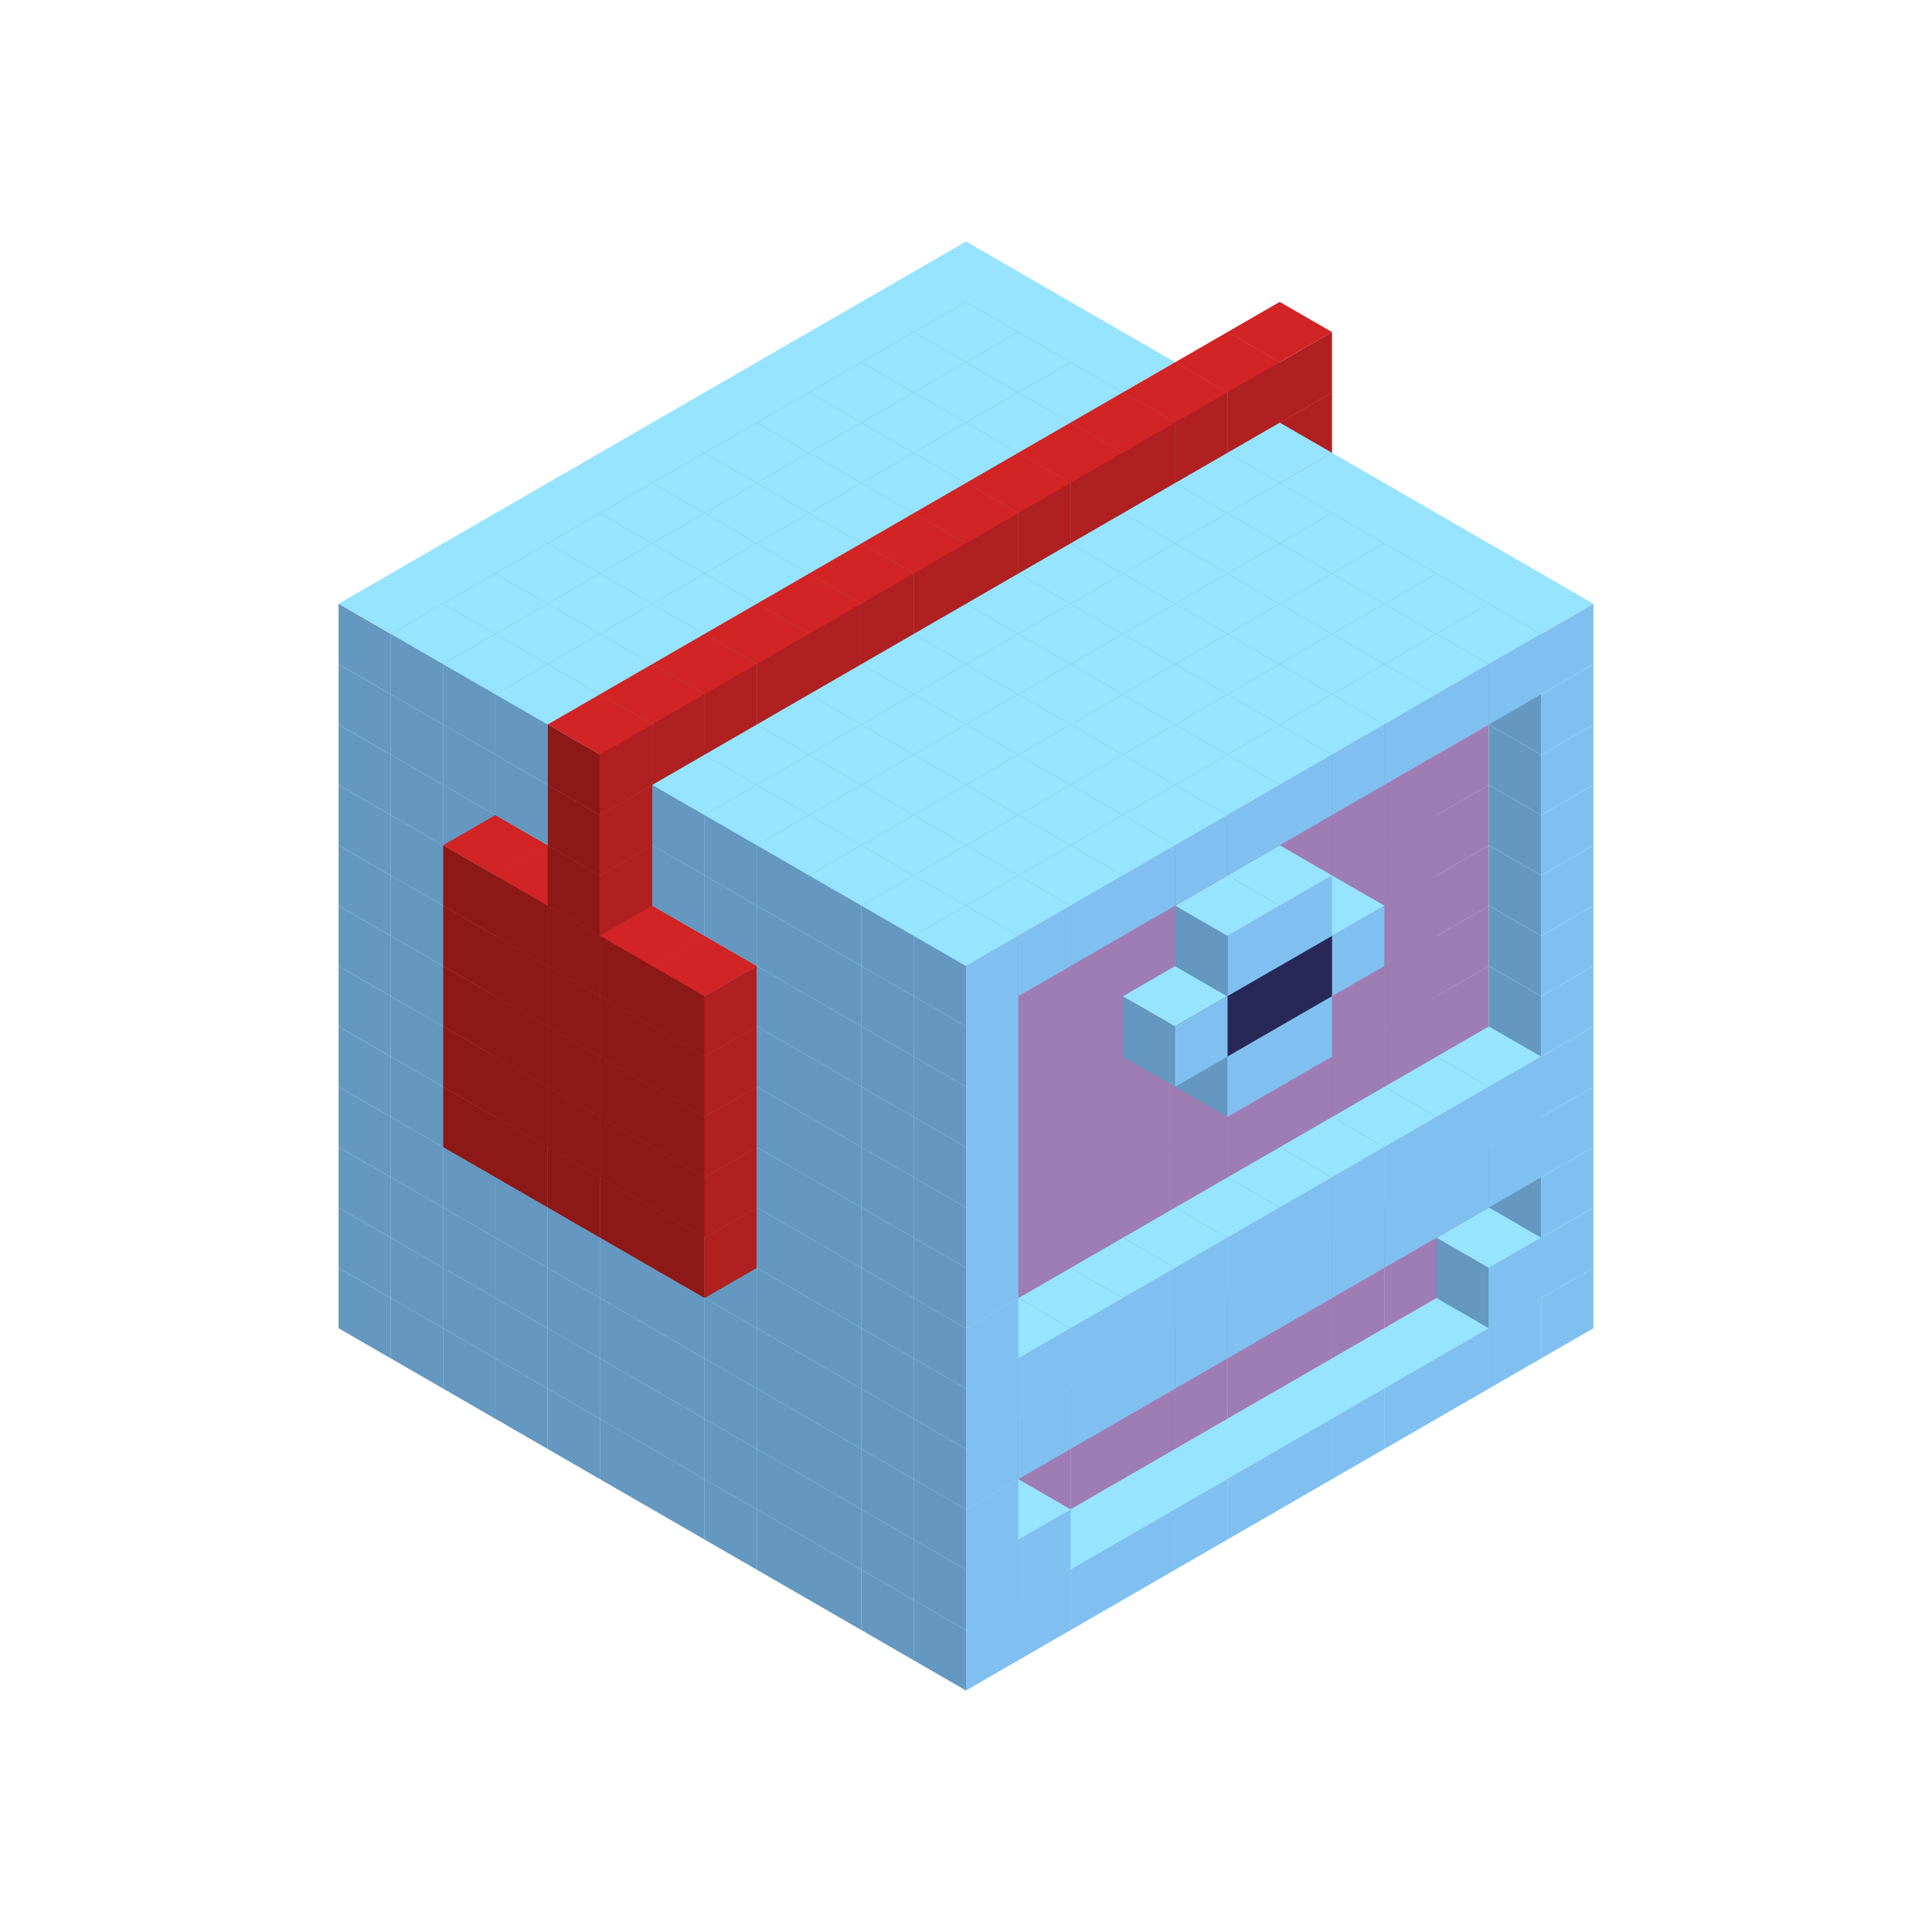 
<svg width='600' height='600' viewBox='4436371 5550000 3200000 3200000' xmlns='http://www.w3.org/2000/svg' xmlns:xlink='http://www.w3.org/1999/xlink'>
<use xlink:href='#v-0x0000003c-1' transform='translate(983738,3600000)'/>
<use xlink:href='#v-0x0000003c-1' transform='translate(1070341,3650000)'/>
<use xlink:href='#v-0x0000003c-1' transform='translate(1156944,3700000)'/>
<use xlink:href='#v-0x0000003c-1' transform='translate(1243547,3750000)'/>
<use xlink:href='#v-0x0000003c-1' transform='translate(1330150,3800000)'/>
<use xlink:href='#v-0x0000003c-1' transform='translate(1416753,3850000)'/>
<use xlink:href='#v-0x0000003c-1' transform='translate(1503356,3900000)'/>
<use xlink:href='#v-0x0000003c-1' transform='translate(1589959,3950000)'/>
<use xlink:href='#v-0x0000003c-1' transform='translate(1676562,4000000)'/>
<use xlink:href='#v-0x0000003c-1' transform='translate(1763165,4050000)'/>
<use xlink:href='#v-0x0000003c-1' transform='translate(1849768,4100000)'/>
<use xlink:href='#v-0x0000003c-1' transform='translate(2889004,3600000)'/>
<use xlink:href='#v-0x0000003c-1' transform='translate(2802401,3650000)'/>
<use xlink:href='#v-0x0000003c-1' transform='translate(2715798,3700000)'/>
<use xlink:href='#v-0x0000003c-1' transform='translate(2629195,3750000)'/>
<use xlink:href='#v-0x0000003c-1' transform='translate(2542592,3800000)'/>
<use xlink:href='#v-0x0000003c-1' transform='translate(2455989,3850000)'/>
<use xlink:href='#v-0x0000003c-1' transform='translate(2369386,3900000)'/>
<use xlink:href='#v-0x0000003c-1' transform='translate(2282783,3950000)'/>
<use xlink:href='#v-0x0000003c-1' transform='translate(2196180,4000000)'/>
<use xlink:href='#v-0x0000003c-1' transform='translate(2109577,4050000)'/>
<use xlink:href='#v-0x0000003c-1' transform='translate(2022974,4100000)'/>
<use xlink:href='#v-0x0000003c-1' transform='translate(1936371,4150000)'/>
<use xlink:href='#v-0x0000003c-1' transform='translate(983738,3500000)'/>
<use xlink:href='#v-0x0000003c-1' transform='translate(1070341,3550000)'/>
<use xlink:href='#v-0x0000003c-1' transform='translate(1156944,3600000)'/>
<use xlink:href='#v-0x0000003c-1' transform='translate(1243547,3650000)'/>
<use xlink:href='#v-0x0000003c-1' transform='translate(1330150,3700000)'/>
<use xlink:href='#v-0x0000003c-1' transform='translate(1416753,3750000)'/>
<use xlink:href='#v-0x0000003c-1' transform='translate(1503356,3800000)'/>
<use xlink:href='#v-0x0000003c-1' transform='translate(1589959,3850000)'/>
<use xlink:href='#v-0x0000003c-1' transform='translate(1676562,3900000)'/>
<use xlink:href='#v-0x0000003c-1' transform='translate(1763165,3950000)'/>
<use xlink:href='#v-0x0000003c-2' transform='translate(2715798,3500000)'/>
<use xlink:href='#v-0x0000003c-2' transform='translate(2629195,3550000)'/>
<use xlink:href='#v-0x0000003c-2' transform='translate(2542592,3600000)'/>
<use xlink:href='#v-0x0000003c-2' transform='translate(2455989,3650000)'/>
<use xlink:href='#v-0x0000003c-2' transform='translate(2369386,3700000)'/>
<use xlink:href='#v-0x0000003c-2' transform='translate(2282783,3750000)'/>
<use xlink:href='#v-0x0000003c-2' transform='translate(2196180,3800000)'/>
<use xlink:href='#v-0x0000003c-2' transform='translate(2109577,3850000)'/>
<use xlink:href='#v-0x0000003c-2' transform='translate(2022974,3900000)'/>
<use xlink:href='#v-0x0000003c-2' transform='translate(1936371,3950000)'/>
<use xlink:href='#v-0x0000003c-1' transform='translate(1849768,4000000)'/>
<use xlink:href='#v-0x0000003c-1' transform='translate(2889004,3500000)'/>
<use xlink:href='#v-0x0000003c-1' transform='translate(2802401,3550000)'/>
<use xlink:href='#v-0x0000003c-1' transform='translate(2022974,4000000)'/>
<use xlink:href='#v-0x0000003c-1' transform='translate(1936371,4050000)'/>
<use xlink:href='#v-0x0000003c-1' transform='translate(983738,3400000)'/>
<use xlink:href='#v-0x0000003c-1' transform='translate(1070341,3450000)'/>
<use xlink:href='#v-0x0000003c-1' transform='translate(1156944,3500000)'/>
<use xlink:href='#v-0x0000003c-1' transform='translate(1243547,3550000)'/>
<use xlink:href='#v-0x0000003c-1' transform='translate(1330150,3600000)'/>
<use xlink:href='#v-0x0000003c-1' transform='translate(1416753,3650000)'/>
<use xlink:href='#v-0x0000003c-1' transform='translate(1503356,3700000)'/>
<use xlink:href='#v-0x0000003c-1' transform='translate(1589959,3750000)'/>
<use xlink:href='#v-0x0000003c-1' transform='translate(1676562,3800000)'/>
<use xlink:href='#v-0x0000003c-1' transform='translate(1763165,3850000)'/>
<use xlink:href='#v-0x0000003c-2' transform='translate(2715798,3400000)'/>
<use xlink:href='#v-0x0000003c-2' transform='translate(2629195,3450000)'/>
<use xlink:href='#v-0x0000003c-2' transform='translate(2542592,3500000)'/>
<use xlink:href='#v-0x0000003c-2' transform='translate(2455989,3550000)'/>
<use xlink:href='#v-0x0000003c-2' transform='translate(2369386,3600000)'/>
<use xlink:href='#v-0x0000003c-2' transform='translate(2282783,3650000)'/>
<use xlink:href='#v-0x0000003c-2' transform='translate(2196180,3700000)'/>
<use xlink:href='#v-0x0000003c-2' transform='translate(2109577,3750000)'/>
<use xlink:href='#v-0x0000003c-2' transform='translate(2022974,3800000)'/>
<use xlink:href='#v-0x0000003c-2' transform='translate(1936371,3850000)'/>
<use xlink:href='#v-0x0000003c-1' transform='translate(1849768,3900000)'/>
<use xlink:href='#v-0x0000003c-1' transform='translate(2889004,3400000)'/>
<use xlink:href='#v-0x0000003c-1' transform='translate(1936371,3950000)'/>
<use xlink:href='#v-0x0000003c-1' transform='translate(983738,3300000)'/>
<use xlink:href='#v-0x0000003c-1' transform='translate(1070341,3350000)'/>
<use xlink:href='#v-0x0000003c-1' transform='translate(1156944,3400000)'/>
<use xlink:href='#v-0x0000003c-1' transform='translate(1243547,3450000)'/>
<use xlink:href='#v-0x0000003c-1' transform='translate(1330150,3500000)'/>
<use xlink:href='#v-0x0000003c-1' transform='translate(1416753,3550000)'/>
<use xlink:href='#v-0x0000003c-1' transform='translate(1503356,3600000)'/>
<use xlink:href='#v-0x0000003c-1' transform='translate(1589959,3650000)'/>
<use xlink:href='#v-0x0000003c-1' transform='translate(1676562,3700000)'/>
<use xlink:href='#v-0x0000003c-1' transform='translate(1763165,3750000)'/>
<use xlink:href='#v-0x0000003c-2' transform='translate(2715798,3300000)'/>
<use xlink:href='#v-0x0000003c-2' transform='translate(2629195,3350000)'/>
<use xlink:href='#v-0x0000003c-2' transform='translate(2542592,3400000)'/>
<use xlink:href='#v-0x0000003c-2' transform='translate(2455989,3450000)'/>
<use xlink:href='#v-0x0000003c-2' transform='translate(2369386,3500000)'/>
<use xlink:href='#v-0x0000003c-2' transform='translate(2282783,3550000)'/>
<use xlink:href='#v-0x0000003c-2' transform='translate(2196180,3600000)'/>
<use xlink:href='#v-0x0000003c-2' transform='translate(2109577,3650000)'/>
<use xlink:href='#v-0x0000003c-2' transform='translate(2022974,3700000)'/>
<use xlink:href='#v-0x0000003c-2' transform='translate(1936371,3750000)'/>
<use xlink:href='#v-0x0000003c-1' transform='translate(1849768,3800000)'/>
<use xlink:href='#v-0x0000003c-1' transform='translate(2889004,3300000)'/>
<use xlink:href='#v-0x0000003c-1' transform='translate(2802401,3350000)'/>
<use xlink:href='#v-0x0000003c-1' transform='translate(2715798,3400000)'/>
<use xlink:href='#v-0x0000003c-1' transform='translate(2629195,3450000)'/>
<use xlink:href='#v-0x0000003c-1' transform='translate(2542592,3500000)'/>
<use xlink:href='#v-0x0000003c-1' transform='translate(2455989,3550000)'/>
<use xlink:href='#v-0x0000003c-1' transform='translate(2369386,3600000)'/>
<use xlink:href='#v-0x0000003c-1' transform='translate(2282783,3650000)'/>
<use xlink:href='#v-0x0000003c-1' transform='translate(2196180,3700000)'/>
<use xlink:href='#v-0x0000003c-1' transform='translate(2109577,3750000)'/>
<use xlink:href='#v-0x0000003c-1' transform='translate(2022974,3800000)'/>
<use xlink:href='#v-0x0000003c-1' transform='translate(1936371,3850000)'/>
<use xlink:href='#v-0x0000003c-1' transform='translate(983738,3200000)'/>
<use xlink:href='#v-0x0000003c-1' transform='translate(1070341,3250000)'/>
<use xlink:href='#v-0x0000003c-1' transform='translate(1156944,3300000)'/>
<use xlink:href='#v-0x0000003c-1' transform='translate(1243547,3350000)'/>
<use xlink:href='#v-0x0000003c-1' transform='translate(1330150,3400000)'/>
<use xlink:href='#v-0x0000003c-1' transform='translate(1416753,3450000)'/>
<use xlink:href='#v-0x0000003c-1' transform='translate(1503356,3500000)'/>
<use xlink:href='#v-0x0000003c-1' transform='translate(1589959,3550000)'/>
<use xlink:href='#v-0x0000003c-1' transform='translate(1676562,3600000)'/>
<use xlink:href='#v-0x0000003c-1' transform='translate(1763165,3650000)'/>
<use xlink:href='#v-0x0000003c-2' transform='translate(2715798,3200000)'/>
<use xlink:href='#v-0x0000003c-2' transform='translate(2629195,3250000)'/>
<use xlink:href='#v-0x0000003c-2' transform='translate(2542592,3300000)'/>
<use xlink:href='#v-0x0000003c-2' transform='translate(2455989,3350000)'/>
<use xlink:href='#v-0x0000003c-2' transform='translate(2369386,3400000)'/>
<use xlink:href='#v-0x0000003c-2' transform='translate(2282783,3450000)'/>
<use xlink:href='#v-0x0000003c-2' transform='translate(2196180,3500000)'/>
<use xlink:href='#v-0x0000003c-2' transform='translate(2109577,3550000)'/>
<use xlink:href='#v-0x0000003c-2' transform='translate(2022974,3600000)'/>
<use xlink:href='#v-0x0000003c-2' transform='translate(1936371,3650000)'/>
<use xlink:href='#v-0x0000003c-1' transform='translate(1849768,3700000)'/>
<use xlink:href='#v-0x0000003c-1' transform='translate(2889004,3200000)'/>
<use xlink:href='#v-0x0000003c-1' transform='translate(2802401,3250000)'/>
<use xlink:href='#v-0x0000003c-1' transform='translate(2715798,3300000)'/>
<use xlink:href='#v-0x0000003c-1' transform='translate(2629195,3350000)'/>
<use xlink:href='#v-0x0000003c-1' transform='translate(2542592,3400000)'/>
<use xlink:href='#v-0x0000003c-1' transform='translate(2455989,3450000)'/>
<use xlink:href='#v-0x0000003c-1' transform='translate(2369386,3500000)'/>
<use xlink:href='#v-0x0000003c-1' transform='translate(2282783,3550000)'/>
<use xlink:href='#v-0x0000003c-1' transform='translate(2196180,3600000)'/>
<use xlink:href='#v-0x0000003c-1' transform='translate(2109577,3650000)'/>
<use xlink:href='#v-0x0000003c-1' transform='translate(2022974,3700000)'/>
<use xlink:href='#v-0x0000003c-1' transform='translate(1936371,3750000)'/>
<use xlink:href='#v-0x0000003c-1' transform='translate(983738,3100000)'/>
<use xlink:href='#v-0x0000003c-1' transform='translate(1070341,3150000)'/>
<use xlink:href='#v-0x0000003c-1' transform='translate(1156944,3200000)'/>
<use xlink:href='#v-0x0000003c-4' transform='translate(2282783,2650000)'/>
<use xlink:href='#v-0x0000003c-1' transform='translate(1243547,3250000)'/>
<use xlink:href='#v-0x0000003c-4' transform='translate(1156944,3300000)'/>
<use xlink:href='#v-0x0000003c-4' transform='translate(2369386,2700000)'/>
<use xlink:href='#v-0x0000003c-1' transform='translate(1330150,3300000)'/>
<use xlink:href='#v-0x0000003c-4' transform='translate(1243547,3350000)'/>
<use xlink:href='#v-0x0000003c-4' transform='translate(2455989,2750000)'/>
<use xlink:href='#v-0x0000003c-1' transform='translate(1416753,3350000)'/>
<use xlink:href='#v-0x0000003c-4' transform='translate(1330150,3400000)'/>
<use xlink:href='#v-0x0000003c-4' transform='translate(2542592,2800000)'/>
<use xlink:href='#v-0x0000003c-1' transform='translate(1503356,3400000)'/>
<use xlink:href='#v-0x0000003c-4' transform='translate(1416753,3450000)'/>
<use xlink:href='#v-0x0000003c-4' transform='translate(2629195,2850000)'/>
<use xlink:href='#v-0x0000003c-1' transform='translate(1589959,3450000)'/>
<use xlink:href='#v-0x0000003c-4' transform='translate(1503356,3500000)'/>
<use xlink:href='#v-0x0000003c-1' transform='translate(1676562,3500000)'/>
<use xlink:href='#v-0x0000003c-1' transform='translate(1763165,3550000)'/>
<use xlink:href='#v-0x0000003c-2' transform='translate(2715798,3100000)'/>
<use xlink:href='#v-0x0000003c-2' transform='translate(2629195,3150000)'/>
<use xlink:href='#v-0x0000003c-2' transform='translate(2542592,3200000)'/>
<use xlink:href='#v-0x0000003c-2' transform='translate(2455989,3250000)'/>
<use xlink:href='#v-0x0000003c-2' transform='translate(2369386,3300000)'/>
<use xlink:href='#v-0x0000003c-2' transform='translate(2282783,3350000)'/>
<use xlink:href='#v-0x0000003c-2' transform='translate(2196180,3400000)'/>
<use xlink:href='#v-0x0000003c-2' transform='translate(2109577,3450000)'/>
<use xlink:href='#v-0x0000003c-2' transform='translate(2022974,3500000)'/>
<use xlink:href='#v-0x0000003c-2' transform='translate(1936371,3550000)'/>
<use xlink:href='#v-0x0000003c-1' transform='translate(1849768,3600000)'/>
<use xlink:href='#v-0x0000003c-1' transform='translate(2889004,3100000)'/>
<use xlink:href='#v-0x0000003c-1' transform='translate(1936371,3650000)'/>
<use xlink:href='#v-0x0000003c-1' transform='translate(983738,3000000)'/>
<use xlink:href='#v-0x0000003c-1' transform='translate(1070341,3050000)'/>
<use xlink:href='#v-0x0000003c-1' transform='translate(1156944,3100000)'/>
<use xlink:href='#v-0x0000003c-4' transform='translate(2282783,2550000)'/>
<use xlink:href='#v-0x0000003c-1' transform='translate(1243547,3150000)'/>
<use xlink:href='#v-0x0000003c-4' transform='translate(1156944,3200000)'/>
<use xlink:href='#v-0x0000003c-4' transform='translate(2369386,2600000)'/>
<use xlink:href='#v-0x0000003c-1' transform='translate(1330150,3200000)'/>
<use xlink:href='#v-0x0000003c-4' transform='translate(1243547,3250000)'/>
<use xlink:href='#v-0x0000003c-4' transform='translate(2455989,2650000)'/>
<use xlink:href='#v-0x0000003c-1' transform='translate(1416753,3250000)'/>
<use xlink:href='#v-0x0000003c-4' transform='translate(1330150,3300000)'/>
<use xlink:href='#v-0x0000003c-4' transform='translate(2542592,2700000)'/>
<use xlink:href='#v-0x0000003c-1' transform='translate(1503356,3300000)'/>
<use xlink:href='#v-0x0000003c-4' transform='translate(1416753,3350000)'/>
<use xlink:href='#v-0x0000003c-4' transform='translate(2629195,2750000)'/>
<use xlink:href='#v-0x0000003c-1' transform='translate(1589959,3350000)'/>
<use xlink:href='#v-0x0000003c-4' transform='translate(1503356,3400000)'/>
<use xlink:href='#v-0x0000003c-1' transform='translate(1676562,3400000)'/>
<use xlink:href='#v-0x0000003c-1' transform='translate(1763165,3450000)'/>
<use xlink:href='#v-0x0000003c-2' transform='translate(2715798,3000000)'/>
<use xlink:href='#v-0x0000003c-2' transform='translate(2629195,3050000)'/>
<use xlink:href='#v-0x0000003c-2' transform='translate(2542592,3100000)'/>
<use xlink:href='#v-0x0000003c-2' transform='translate(2455989,3150000)'/>
<use xlink:href='#v-0x0000003c-2' transform='translate(2369386,3200000)'/>
<use xlink:href='#v-0x0000003c-2' transform='translate(2282783,3250000)'/>
<use xlink:href='#v-0x0000003c-2' transform='translate(2196180,3300000)'/>
<use xlink:href='#v-0x0000003c-2' transform='translate(2109577,3350000)'/>
<use xlink:href='#v-0x0000003c-2' transform='translate(2022974,3400000)'/>
<use xlink:href='#v-0x0000003c-2' transform='translate(1936371,3450000)'/>
<use xlink:href='#v-0x0000003c-1' transform='translate(1849768,3500000)'/>
<use xlink:href='#v-0x0000003c-1' transform='translate(2889004,3000000)'/>
<use xlink:href='#v-0x0000003c-1' transform='translate(1936371,3550000)'/>
<use xlink:href='#v-0x0000003c-1' transform='translate(983738,2900000)'/>
<use xlink:href='#v-0x0000003c-1' transform='translate(1070341,2950000)'/>
<use xlink:href='#v-0x0000003c-1' transform='translate(1156944,3000000)'/>
<use xlink:href='#v-0x0000003c-4' transform='translate(2282783,2450000)'/>
<use xlink:href='#v-0x0000003c-1' transform='translate(1243547,3050000)'/>
<use xlink:href='#v-0x0000003c-4' transform='translate(1156944,3100000)'/>
<use xlink:href='#v-0x0000003c-4' transform='translate(2369386,2500000)'/>
<use xlink:href='#v-0x0000003c-1' transform='translate(1330150,3100000)'/>
<use xlink:href='#v-0x0000003c-4' transform='translate(1243547,3150000)'/>
<use xlink:href='#v-0x0000003c-4' transform='translate(2455989,2550000)'/>
<use xlink:href='#v-0x0000003c-1' transform='translate(1416753,3150000)'/>
<use xlink:href='#v-0x0000003c-4' transform='translate(1330150,3200000)'/>
<use xlink:href='#v-0x0000003c-4' transform='translate(2542592,2600000)'/>
<use xlink:href='#v-0x0000003c-1' transform='translate(1503356,3200000)'/>
<use xlink:href='#v-0x0000003c-4' transform='translate(1416753,3250000)'/>
<use xlink:href='#v-0x0000003c-4' transform='translate(2629195,2650000)'/>
<use xlink:href='#v-0x0000003c-1' transform='translate(1589959,3250000)'/>
<use xlink:href='#v-0x0000003c-4' transform='translate(1503356,3300000)'/>
<use xlink:href='#v-0x0000003c-1' transform='translate(1676562,3300000)'/>
<use xlink:href='#v-0x0000003c-1' transform='translate(1763165,3350000)'/>
<use xlink:href='#v-0x0000003c-2' transform='translate(2715798,2900000)'/>
<use xlink:href='#v-0x0000003c-2' transform='translate(2629195,2950000)'/>
<use xlink:href='#v-0x0000003c-2' transform='translate(2542592,3000000)'/>
<use xlink:href='#v-0x0000003c-2' transform='translate(2455989,3050000)'/>
<use xlink:href='#v-0x0000003c-2' transform='translate(2369386,3100000)'/>
<use xlink:href='#v-0x0000003c-2' transform='translate(2282783,3150000)'/>
<use xlink:href='#v-0x0000003c-2' transform='translate(2196180,3200000)'/>
<use xlink:href='#v-0x0000003c-2' transform='translate(2109577,3250000)'/>
<use xlink:href='#v-0x0000003c-2' transform='translate(2022974,3300000)'/>
<use xlink:href='#v-0x0000003c-2' transform='translate(1936371,3350000)'/>
<use xlink:href='#v-0x0000003c-1' transform='translate(1849768,3400000)'/>
<use xlink:href='#v-0x0000003c-1' transform='translate(2889004,2900000)'/>
<use xlink:href='#v-0x0000003c-1' transform='translate(2455989,3150000)'/>
<use xlink:href='#v-0x0000003c-1' transform='translate(2369386,3200000)'/>
<use xlink:href='#v-0x0000003c-1' transform='translate(1936371,3450000)'/>
<use xlink:href='#v-0x0000003c-1' transform='translate(983738,2800000)'/>
<use xlink:href='#v-0x0000003c-1' transform='translate(1070341,2850000)'/>
<use xlink:href='#v-0x0000003c-1' transform='translate(1156944,2900000)'/>
<use xlink:href='#v-0x0000003c-4' transform='translate(2282783,2350000)'/>
<use xlink:href='#v-0x0000003c-1' transform='translate(1243547,2950000)'/>
<use xlink:href='#v-0x0000003c-4' transform='translate(1156944,3000000)'/>
<use xlink:href='#v-0x0000003c-4' transform='translate(2369386,2400000)'/>
<use xlink:href='#v-0x0000003c-1' transform='translate(1330150,3000000)'/>
<use xlink:href='#v-0x0000003c-4' transform='translate(1243547,3050000)'/>
<use xlink:href='#v-0x0000003c-4' transform='translate(2455989,2450000)'/>
<use xlink:href='#v-0x0000003c-1' transform='translate(1416753,3050000)'/>
<use xlink:href='#v-0x0000003c-4' transform='translate(1330150,3100000)'/>
<use xlink:href='#v-0x0000003c-4' transform='translate(2542592,2500000)'/>
<use xlink:href='#v-0x0000003c-1' transform='translate(1503356,3100000)'/>
<use xlink:href='#v-0x0000003c-4' transform='translate(1416753,3150000)'/>
<use xlink:href='#v-0x0000003c-4' transform='translate(2629195,2550000)'/>
<use xlink:href='#v-0x0000003c-1' transform='translate(1589959,3150000)'/>
<use xlink:href='#v-0x0000003c-4' transform='translate(1503356,3200000)'/>
<use xlink:href='#v-0x0000003c-1' transform='translate(1676562,3200000)'/>
<use xlink:href='#v-0x0000003c-1' transform='translate(1763165,3250000)'/>
<use xlink:href='#v-0x0000003c-2' transform='translate(2715798,2800000)'/>
<use xlink:href='#v-0x0000003c-2' transform='translate(2629195,2850000)'/>
<use xlink:href='#v-0x0000003c-2' transform='translate(2542592,2900000)'/>
<use xlink:href='#v-0x0000003c-2' transform='translate(2455989,2950000)'/>
<use xlink:href='#v-0x0000003c-2' transform='translate(2369386,3000000)'/>
<use xlink:href='#v-0x0000003c-2' transform='translate(2282783,3050000)'/>
<use xlink:href='#v-0x0000003c-2' transform='translate(2196180,3100000)'/>
<use xlink:href='#v-0x0000003c-2' transform='translate(2109577,3150000)'/>
<use xlink:href='#v-0x0000003c-2' transform='translate(2022974,3200000)'/>
<use xlink:href='#v-0x0000003c-2' transform='translate(1936371,3250000)'/>
<use xlink:href='#v-0x0000003c-1' transform='translate(1849768,3300000)'/>
<use xlink:href='#v-0x0000003c-1' transform='translate(2889004,2800000)'/>
<use xlink:href='#v-0x0000003c-1' transform='translate(2542592,3000000)'/>
<use xlink:href='#v-0x0000003c-3' transform='translate(2455989,3050000)'/>
<use xlink:href='#v-0x0000003c-3' transform='translate(2369386,3100000)'/>
<use xlink:href='#v-0x0000003c-1' transform='translate(2282783,3150000)'/>
<use xlink:href='#v-0x0000003c-1' transform='translate(1936371,3350000)'/>
<use xlink:href='#v-0x0000003c-1' transform='translate(983738,2700000)'/>
<use xlink:href='#v-0x0000003c-1' transform='translate(1070341,2750000)'/>
<use xlink:href='#v-0x0000003c-1' transform='translate(1156944,2800000)'/>
<use xlink:href='#v-0x0000003c-4' transform='translate(2282783,2250000)'/>
<use xlink:href='#v-0x0000003c-1' transform='translate(1243547,2850000)'/>
<use xlink:href='#v-0x0000003c-4' transform='translate(1156944,2900000)'/>
<use xlink:href='#v-0x0000003c-4' transform='translate(2369386,2300000)'/>
<use xlink:href='#v-0x0000003c-1' transform='translate(1330150,2900000)'/>
<use xlink:href='#v-0x0000003c-4' transform='translate(1243547,2950000)'/>
<use xlink:href='#v-0x0000003c-4' transform='translate(2455989,2350000)'/>
<use xlink:href='#v-0x0000003c-1' transform='translate(1416753,2950000)'/>
<use xlink:href='#v-0x0000003c-4' transform='translate(1330150,3000000)'/>
<use xlink:href='#v-0x0000003c-4' transform='translate(2542592,2400000)'/>
<use xlink:href='#v-0x0000003c-1' transform='translate(1503356,3000000)'/>
<use xlink:href='#v-0x0000003c-4' transform='translate(1416753,3050000)'/>
<use xlink:href='#v-0x0000003c-4' transform='translate(2629195,2450000)'/>
<use xlink:href='#v-0x0000003c-1' transform='translate(1589959,3050000)'/>
<use xlink:href='#v-0x0000003c-4' transform='translate(1503356,3100000)'/>
<use xlink:href='#v-0x0000003c-1' transform='translate(1676562,3100000)'/>
<use xlink:href='#v-0x0000003c-1' transform='translate(1763165,3150000)'/>
<use xlink:href='#v-0x0000003c-2' transform='translate(2715798,2700000)'/>
<use xlink:href='#v-0x0000003c-2' transform='translate(2629195,2750000)'/>
<use xlink:href='#v-0x0000003c-2' transform='translate(2542592,2800000)'/>
<use xlink:href='#v-0x0000003c-2' transform='translate(2455989,2850000)'/>
<use xlink:href='#v-0x0000003c-2' transform='translate(2369386,2900000)'/>
<use xlink:href='#v-0x0000003c-2' transform='translate(2282783,2950000)'/>
<use xlink:href='#v-0x0000003c-2' transform='translate(2196180,3000000)'/>
<use xlink:href='#v-0x0000003c-2' transform='translate(2109577,3050000)'/>
<use xlink:href='#v-0x0000003c-2' transform='translate(2022974,3100000)'/>
<use xlink:href='#v-0x0000003c-2' transform='translate(1936371,3150000)'/>
<use xlink:href='#v-0x0000003c-1' transform='translate(1849768,3200000)'/>
<use xlink:href='#v-0x0000003c-1' transform='translate(2889004,2700000)'/>
<use xlink:href='#v-0x0000003c-1' transform='translate(2455989,2950000)'/>
<use xlink:href='#v-0x0000003c-1' transform='translate(2369386,3000000)'/>
<use xlink:href='#v-0x0000003c-1' transform='translate(1936371,3250000)'/>
<use xlink:href='#v-0x0000003c-1' transform='translate(983738,2600000)'/>
<use xlink:href='#v-0x0000003c-1' transform='translate(1070341,2650000)'/>
<use xlink:href='#v-0x0000003c-1' transform='translate(1156944,2700000)'/>
<use xlink:href='#v-0x0000003c-1' transform='translate(1243547,2750000)'/>
<use xlink:href='#v-0x0000003c-1' transform='translate(1330150,2800000)'/>
<use xlink:href='#v-0x0000003c-4' transform='translate(2455989,2250000)'/>
<use xlink:href='#v-0x0000003c-1' transform='translate(1416753,2850000)'/>
<use xlink:href='#v-0x0000003c-4' transform='translate(1330150,2900000)'/>
<use xlink:href='#v-0x0000003c-1' transform='translate(1503356,2900000)'/>
<use xlink:href='#v-0x0000003c-1' transform='translate(1589959,2950000)'/>
<use xlink:href='#v-0x0000003c-1' transform='translate(1676562,3000000)'/>
<use xlink:href='#v-0x0000003c-1' transform='translate(1763165,3050000)'/>
<use xlink:href='#v-0x0000003c-2' transform='translate(2715798,2600000)'/>
<use xlink:href='#v-0x0000003c-2' transform='translate(2629195,2650000)'/>
<use xlink:href='#v-0x0000003c-2' transform='translate(2542592,2700000)'/>
<use xlink:href='#v-0x0000003c-2' transform='translate(2455989,2750000)'/>
<use xlink:href='#v-0x0000003c-2' transform='translate(2369386,2800000)'/>
<use xlink:href='#v-0x0000003c-2' transform='translate(2282783,2850000)'/>
<use xlink:href='#v-0x0000003c-2' transform='translate(2196180,2900000)'/>
<use xlink:href='#v-0x0000003c-2' transform='translate(2109577,2950000)'/>
<use xlink:href='#v-0x0000003c-2' transform='translate(2022974,3000000)'/>
<use xlink:href='#v-0x0000003c-2' transform='translate(1936371,3050000)'/>
<use xlink:href='#v-0x0000003c-1' transform='translate(1849768,3100000)'/>
<use xlink:href='#v-0x0000003c-1' transform='translate(2889004,2600000)'/>
<use xlink:href='#v-0x0000003c-1' transform='translate(1936371,3150000)'/>
<use xlink:href='#v-0x0000003c-1' transform='translate(1936371,1950000)'/>
<use xlink:href='#v-0x0000003c-1' transform='translate(1849768,2000000)'/>
<use xlink:href='#v-0x0000003c-1' transform='translate(1763165,2050000)'/>
<use xlink:href='#v-0x0000003c-1' transform='translate(1676562,2100000)'/>
<use xlink:href='#v-0x0000003c-1' transform='translate(1589959,2150000)'/>
<use xlink:href='#v-0x0000003c-1' transform='translate(1503356,2200000)'/>
<use xlink:href='#v-0x0000003c-1' transform='translate(1416753,2250000)'/>
<use xlink:href='#v-0x0000003c-1' transform='translate(1330150,2300000)'/>
<use xlink:href='#v-0x0000003c-1' transform='translate(1243547,2350000)'/>
<use xlink:href='#v-0x0000003c-1' transform='translate(1156944,2400000)'/>
<use xlink:href='#v-0x0000003c-1' transform='translate(1070341,2450000)'/>
<use xlink:href='#v-0x0000003c-1' transform='translate(983738,2500000)'/>
<use xlink:href='#v-0x0000003c-1' transform='translate(2022974,2000000)'/>
<use xlink:href='#v-0x0000003c-1' transform='translate(1936371,2050000)'/>
<use xlink:href='#v-0x0000003c-1' transform='translate(1849768,2100000)'/>
<use xlink:href='#v-0x0000003c-1' transform='translate(1763165,2150000)'/>
<use xlink:href='#v-0x0000003c-1' transform='translate(1676562,2200000)'/>
<use xlink:href='#v-0x0000003c-1' transform='translate(1589959,2250000)'/>
<use xlink:href='#v-0x0000003c-1' transform='translate(1503356,2300000)'/>
<use xlink:href='#v-0x0000003c-1' transform='translate(1416753,2350000)'/>
<use xlink:href='#v-0x0000003c-1' transform='translate(1330150,2400000)'/>
<use xlink:href='#v-0x0000003c-1' transform='translate(1243547,2450000)'/>
<use xlink:href='#v-0x0000003c-1' transform='translate(1156944,2500000)'/>
<use xlink:href='#v-0x0000003c-1' transform='translate(1070341,2550000)'/>
<use xlink:href='#v-0x0000003c-1' transform='translate(2109577,2050000)'/>
<use xlink:href='#v-0x0000003c-1' transform='translate(2022974,2100000)'/>
<use xlink:href='#v-0x0000003c-1' transform='translate(1936371,2150000)'/>
<use xlink:href='#v-0x0000003c-1' transform='translate(1849768,2200000)'/>
<use xlink:href='#v-0x0000003c-1' transform='translate(1763165,2250000)'/>
<use xlink:href='#v-0x0000003c-1' transform='translate(1676562,2300000)'/>
<use xlink:href='#v-0x0000003c-1' transform='translate(1589959,2350000)'/>
<use xlink:href='#v-0x0000003c-1' transform='translate(1503356,2400000)'/>
<use xlink:href='#v-0x0000003c-1' transform='translate(1416753,2450000)'/>
<use xlink:href='#v-0x0000003c-1' transform='translate(1330150,2500000)'/>
<use xlink:href='#v-0x0000003c-1' transform='translate(1243547,2550000)'/>
<use xlink:href='#v-0x0000003c-1' transform='translate(1156944,2600000)'/>
<use xlink:href='#v-0x0000003c-1' transform='translate(2196180,2100000)'/>
<use xlink:href='#v-0x0000003c-1' transform='translate(2109577,2150000)'/>
<use xlink:href='#v-0x0000003c-1' transform='translate(2022974,2200000)'/>
<use xlink:href='#v-0x0000003c-1' transform='translate(1936371,2250000)'/>
<use xlink:href='#v-0x0000003c-1' transform='translate(1849768,2300000)'/>
<use xlink:href='#v-0x0000003c-1' transform='translate(1763165,2350000)'/>
<use xlink:href='#v-0x0000003c-1' transform='translate(1676562,2400000)'/>
<use xlink:href='#v-0x0000003c-1' transform='translate(1589959,2450000)'/>
<use xlink:href='#v-0x0000003c-1' transform='translate(1503356,2500000)'/>
<use xlink:href='#v-0x0000003c-1' transform='translate(1416753,2550000)'/>
<use xlink:href='#v-0x0000003c-1' transform='translate(1330150,2600000)'/>
<use xlink:href='#v-0x0000003c-1' transform='translate(1243547,2650000)'/>
<use xlink:href='#v-0x0000003c-1' transform='translate(2282783,2150000)'/>
<use xlink:href='#v-0x0000003c-1' transform='translate(2196180,2200000)'/>
<use xlink:href='#v-0x0000003c-1' transform='translate(2109577,2250000)'/>
<use xlink:href='#v-0x0000003c-1' transform='translate(2022974,2300000)'/>
<use xlink:href='#v-0x0000003c-1' transform='translate(1936371,2350000)'/>
<use xlink:href='#v-0x0000003c-1' transform='translate(1849768,2400000)'/>
<use xlink:href='#v-0x0000003c-1' transform='translate(1763165,2450000)'/>
<use xlink:href='#v-0x0000003c-1' transform='translate(1676562,2500000)'/>
<use xlink:href='#v-0x0000003c-1' transform='translate(1589959,2550000)'/>
<use xlink:href='#v-0x0000003c-1' transform='translate(1503356,2600000)'/>
<use xlink:href='#v-0x0000003c-1' transform='translate(1416753,2650000)'/>
<use xlink:href='#v-0x0000003c-1' transform='translate(1330150,2700000)'/>
<use xlink:href='#v-0x0000003c-4' transform='translate(2455989,2150000)'/>
<use xlink:href='#v-0x0000003c-1' transform='translate(2369386,2200000)'/>
<use xlink:href='#v-0x0000003c-1' transform='translate(2282783,2250000)'/>
<use xlink:href='#v-0x0000003c-1' transform='translate(2196180,2300000)'/>
<use xlink:href='#v-0x0000003c-1' transform='translate(2109577,2350000)'/>
<use xlink:href='#v-0x0000003c-1' transform='translate(2022974,2400000)'/>
<use xlink:href='#v-0x0000003c-1' transform='translate(1936371,2450000)'/>
<use xlink:href='#v-0x0000003c-1' transform='translate(1849768,2500000)'/>
<use xlink:href='#v-0x0000003c-1' transform='translate(1763165,2550000)'/>
<use xlink:href='#v-0x0000003c-1' transform='translate(1676562,2600000)'/>
<use xlink:href='#v-0x0000003c-1' transform='translate(1589959,2650000)'/>
<use xlink:href='#v-0x0000003c-1' transform='translate(1503356,2700000)'/>
<use xlink:href='#v-0x0000003c-1' transform='translate(1416753,2750000)'/>
<use xlink:href='#v-0x0000003c-4' transform='translate(1330150,2800000)'/>
<use xlink:href='#v-0x0000003c-1' transform='translate(2455989,2250000)'/>
<use xlink:href='#v-0x0000003c-1' transform='translate(2369386,2300000)'/>
<use xlink:href='#v-0x0000003c-1' transform='translate(2282783,2350000)'/>
<use xlink:href='#v-0x0000003c-1' transform='translate(2196180,2400000)'/>
<use xlink:href='#v-0x0000003c-1' transform='translate(2109577,2450000)'/>
<use xlink:href='#v-0x0000003c-1' transform='translate(2022974,2500000)'/>
<use xlink:href='#v-0x0000003c-1' transform='translate(1936371,2550000)'/>
<use xlink:href='#v-0x0000003c-1' transform='translate(1849768,2600000)'/>
<use xlink:href='#v-0x0000003c-1' transform='translate(1763165,2650000)'/>
<use xlink:href='#v-0x0000003c-1' transform='translate(1676562,2700000)'/>
<use xlink:href='#v-0x0000003c-1' transform='translate(1589959,2750000)'/>
<use xlink:href='#v-0x0000003c-1' transform='translate(1503356,2800000)'/>
<use xlink:href='#v-0x0000003c-1' transform='translate(2542592,2300000)'/>
<use xlink:href='#v-0x0000003c-1' transform='translate(2455989,2350000)'/>
<use xlink:href='#v-0x0000003c-1' transform='translate(2369386,2400000)'/>
<use xlink:href='#v-0x0000003c-1' transform='translate(2282783,2450000)'/>
<use xlink:href='#v-0x0000003c-1' transform='translate(2196180,2500000)'/>
<use xlink:href='#v-0x0000003c-1' transform='translate(2109577,2550000)'/>
<use xlink:href='#v-0x0000003c-1' transform='translate(2022974,2600000)'/>
<use xlink:href='#v-0x0000003c-1' transform='translate(1936371,2650000)'/>
<use xlink:href='#v-0x0000003c-1' transform='translate(1849768,2700000)'/>
<use xlink:href='#v-0x0000003c-1' transform='translate(1763165,2750000)'/>
<use xlink:href='#v-0x0000003c-1' transform='translate(1676562,2800000)'/>
<use xlink:href='#v-0x0000003c-1' transform='translate(1589959,2850000)'/>
<use xlink:href='#v-0x0000003c-1' transform='translate(2629195,2350000)'/>
<use xlink:href='#v-0x0000003c-1' transform='translate(2542592,2400000)'/>
<use xlink:href='#v-0x0000003c-1' transform='translate(2455989,2450000)'/>
<use xlink:href='#v-0x0000003c-1' transform='translate(2369386,2500000)'/>
<use xlink:href='#v-0x0000003c-1' transform='translate(2282783,2550000)'/>
<use xlink:href='#v-0x0000003c-1' transform='translate(2196180,2600000)'/>
<use xlink:href='#v-0x0000003c-1' transform='translate(2109577,2650000)'/>
<use xlink:href='#v-0x0000003c-1' transform='translate(2022974,2700000)'/>
<use xlink:href='#v-0x0000003c-1' transform='translate(1936371,2750000)'/>
<use xlink:href='#v-0x0000003c-1' transform='translate(1849768,2800000)'/>
<use xlink:href='#v-0x0000003c-1' transform='translate(1763165,2850000)'/>
<use xlink:href='#v-0x0000003c-1' transform='translate(1676562,2900000)'/>
<use xlink:href='#v-0x0000003c-1' transform='translate(2715798,2400000)'/>
<use xlink:href='#v-0x0000003c-1' transform='translate(2629195,2450000)'/>
<use xlink:href='#v-0x0000003c-1' transform='translate(2542592,2500000)'/>
<use xlink:href='#v-0x0000003c-1' transform='translate(2455989,2550000)'/>
<use xlink:href='#v-0x0000003c-1' transform='translate(2369386,2600000)'/>
<use xlink:href='#v-0x0000003c-1' transform='translate(2282783,2650000)'/>
<use xlink:href='#v-0x0000003c-1' transform='translate(2196180,2700000)'/>
<use xlink:href='#v-0x0000003c-1' transform='translate(2109577,2750000)'/>
<use xlink:href='#v-0x0000003c-1' transform='translate(2022974,2800000)'/>
<use xlink:href='#v-0x0000003c-1' transform='translate(1936371,2850000)'/>
<use xlink:href='#v-0x0000003c-1' transform='translate(1849768,2900000)'/>
<use xlink:href='#v-0x0000003c-1' transform='translate(1763165,2950000)'/>
<use xlink:href='#v-0x0000003c-1' transform='translate(2802401,2450000)'/>
<use xlink:href='#v-0x0000003c-1' transform='translate(2715798,2500000)'/>
<use xlink:href='#v-0x0000003c-1' transform='translate(2629195,2550000)'/>
<use xlink:href='#v-0x0000003c-1' transform='translate(2542592,2600000)'/>
<use xlink:href='#v-0x0000003c-1' transform='translate(2455989,2650000)'/>
<use xlink:href='#v-0x0000003c-1' transform='translate(2369386,2700000)'/>
<use xlink:href='#v-0x0000003c-1' transform='translate(2282783,2750000)'/>
<use xlink:href='#v-0x0000003c-1' transform='translate(2196180,2800000)'/>
<use xlink:href='#v-0x0000003c-1' transform='translate(2109577,2850000)'/>
<use xlink:href='#v-0x0000003c-1' transform='translate(2022974,2900000)'/>
<use xlink:href='#v-0x0000003c-1' transform='translate(1936371,2950000)'/>
<use xlink:href='#v-0x0000003c-1' transform='translate(1849768,3000000)'/>
<use xlink:href='#v-0x0000003c-1' transform='translate(2889004,2500000)'/>
<use xlink:href='#v-0x0000003c-1' transform='translate(2802401,2550000)'/>
<use xlink:href='#v-0x0000003c-1' transform='translate(2715798,2600000)'/>
<use xlink:href='#v-0x0000003c-1' transform='translate(2629195,2650000)'/>
<use xlink:href='#v-0x0000003c-1' transform='translate(2542592,2700000)'/>
<use xlink:href='#v-0x0000003c-1' transform='translate(2455989,2750000)'/>
<use xlink:href='#v-0x0000003c-1' transform='translate(2369386,2800000)'/>
<use xlink:href='#v-0x0000003c-1' transform='translate(2282783,2850000)'/>
<use xlink:href='#v-0x0000003c-1' transform='translate(2196180,2900000)'/>
<use xlink:href='#v-0x0000003c-1' transform='translate(2109577,2950000)'/>
<use xlink:href='#v-0x0000003c-1' transform='translate(2022974,3000000)'/>
<use xlink:href='#v-0x0000003c-1' transform='translate(1936371,3050000)'/>
<use xlink:href='#v-0x0000003c-4' transform='translate(2455989,2050000)'/>
<use xlink:href='#v-0x0000003c-4' transform='translate(2369386,2100000)'/>
<use xlink:href='#v-0x0000003c-4' transform='translate(2282783,2150000)'/>
<use xlink:href='#v-0x0000003c-4' transform='translate(2196180,2200000)'/>
<use xlink:href='#v-0x0000003c-4' transform='translate(2109577,2250000)'/>
<use xlink:href='#v-0x0000003c-4' transform='translate(2022974,2300000)'/>
<use xlink:href='#v-0x0000003c-4' transform='translate(1936371,2350000)'/>
<use xlink:href='#v-0x0000003c-4' transform='translate(1849768,2400000)'/>
<use xlink:href='#v-0x0000003c-4' transform='translate(1763165,2450000)'/>
<use xlink:href='#v-0x0000003c-4' transform='translate(1676562,2500000)'/>
<use xlink:href='#v-0x0000003c-4' transform='translate(1589959,2550000)'/>
<use xlink:href='#v-0x0000003c-4' transform='translate(1503356,2600000)'/>
<use xlink:href='#v-0x0000003c-4' transform='translate(1416753,2650000)'/>
<use xlink:href='#v-0x0000003c-4' transform='translate(1330150,2700000)'/>
<defs>
<g id='v-0x0000003c-1'>
<polygon points='4100000,4100000 4100000,4200000 4013397,4150000 4013397,4050000' fill='#6498c0'/>
<polygon points='4100000,4100000 4100000,4200000 4186602,4150000 4186602,4050000' fill='#80c0f0'/>
<polygon points='4100000,4100000 4013397,4050000 4100000,4000000 4186602,4050000' fill='#96e4ff'/>
</g>
<g id='v-0x0000003c-2'>
<polygon points='4100000,4100000 4100000,4200000 4013397,4150000 4013397,4050000' fill='#7c6490'/>
<polygon points='4100000,4100000 4100000,4200000 4186602,4150000 4186602,4050000' fill='#9d7db4'/>
<polygon points='4100000,4100000 4013397,4050000 4100000,4000000 4186602,4050000' fill='#ba96d8'/>
</g>
<g id='v-0x0000003c-3'>
<polygon points='4100000,4100000 4100000,4200000 4013397,4150000 4013397,4050000' fill='#202044'/>
<polygon points='4100000,4100000 4100000,4200000 4186602,4150000 4186602,4050000' fill='#282858'/>
<polygon points='4100000,4100000 4013397,4050000 4100000,4000000 4186602,4050000' fill='#303066'/>
</g>
<g id='v-0x0000003c-4'>
<polygon points='4100000,4100000 4100000,4200000 4013397,4150000 4013397,4050000' fill='#8c1818'/>
<polygon points='4100000,4100000 4100000,4200000 4186602,4150000 4186602,4050000' fill='#b02020'/>
<polygon points='4100000,4100000 4013397,4050000 4100000,4000000 4186602,4050000' fill='#d22424'/>
</g>
</defs>
</svg>
